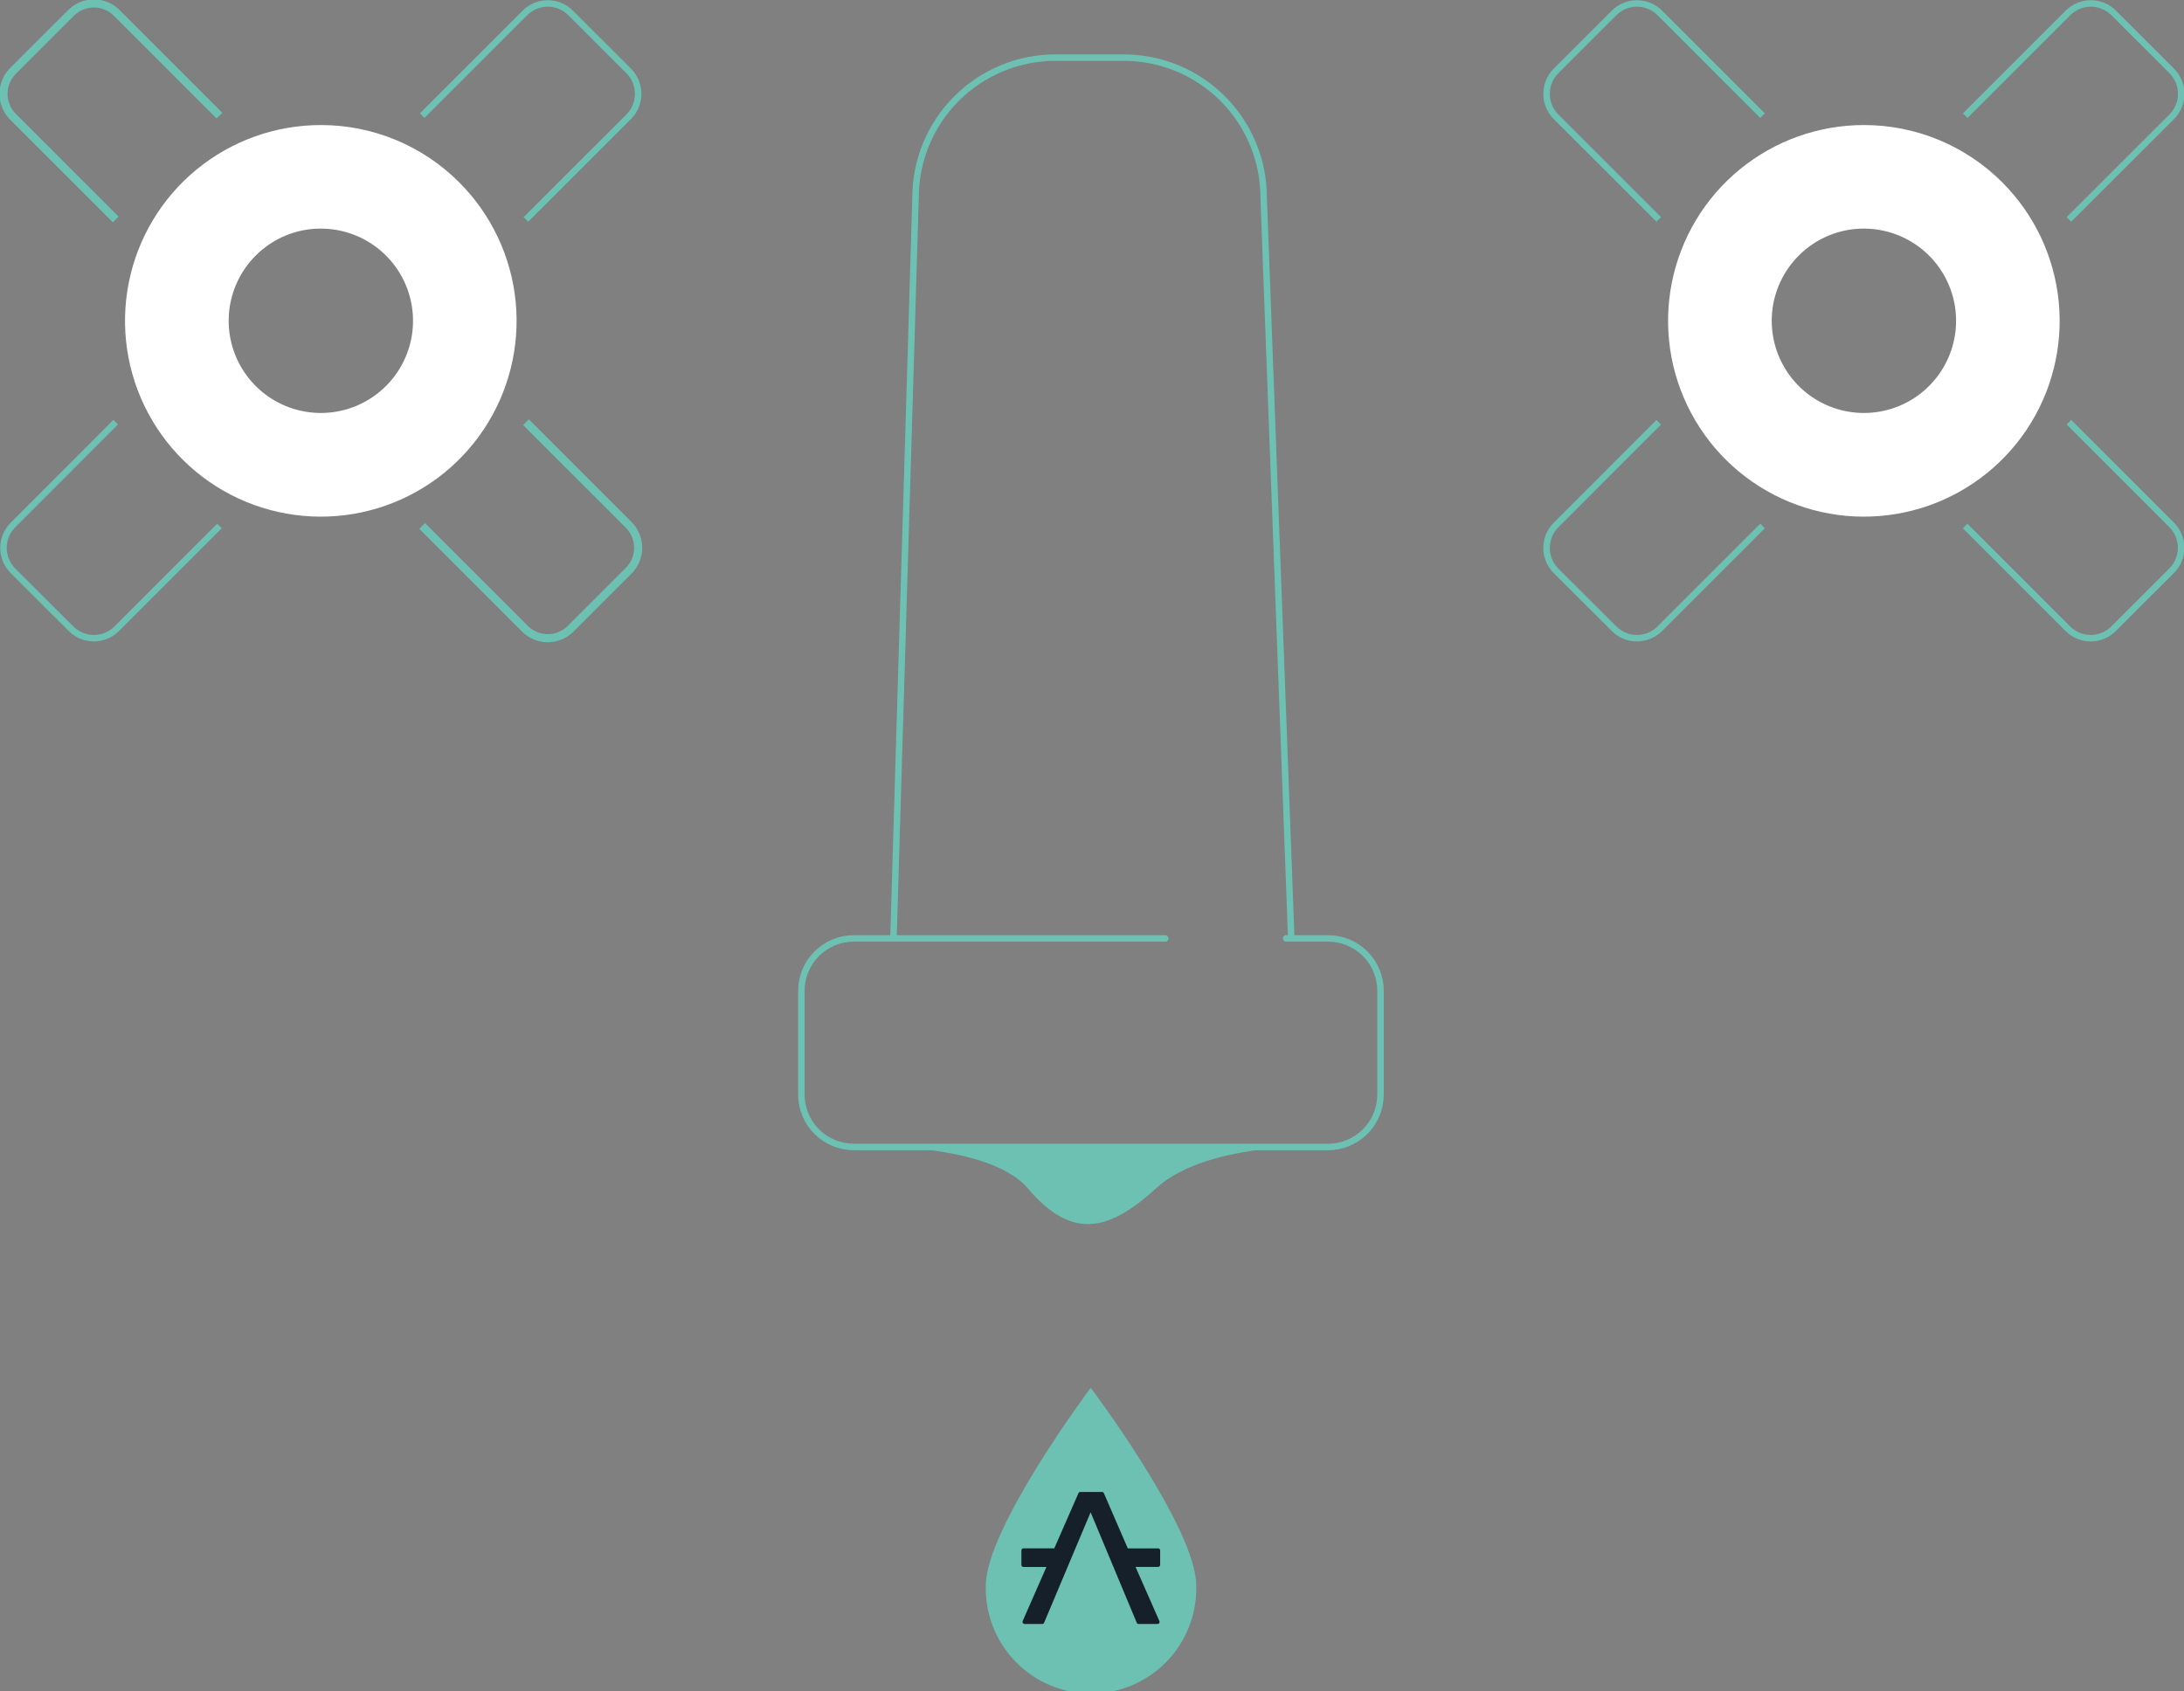 <svg viewBox="0 0 337 261" fill="none" xmlns="http://www.w3.org/2000/svg">
  <rect x="0" y="0" width="337" height="261" fill="#808080" stroke="none"/>
  <g clip-path="url(#clip0)">
    <path d="M49.505 35.281C52.796 35.281 55.985 36.421 58.529 38.509C61.074 40.597 62.815 43.502 63.458 46.73C64.1 49.958 63.604 53.309 62.053 56.212C60.502 59.115 57.993 61.391 54.953 62.651C51.913 63.911 48.531 64.078 45.381 63.123C42.232 62.168 39.512 60.15 37.683 57.414C35.854 54.677 35.031 51.391 35.353 48.116C35.675 44.84 37.123 41.777 39.449 39.45C40.767 38.124 42.334 37.074 44.06 36.358C45.786 35.642 47.637 35.277 49.505 35.281V35.281ZM49.505 19.299C42.516 19.298 35.742 21.721 30.338 26.156C24.935 30.591 21.236 36.763 19.872 43.62C18.508 50.477 19.563 57.595 22.858 63.761C26.153 69.927 31.483 74.759 37.941 77.434C44.399 80.11 51.584 80.463 58.273 78.433C64.962 76.403 70.74 72.117 74.623 66.303C78.506 60.49 80.253 53.51 79.567 46.552C78.882 39.594 75.805 33.09 70.862 28.147C68.06 25.337 64.731 23.109 61.066 21.591C57.401 20.073 53.472 19.294 49.505 19.299Z" fill="white"/>
    <path d="M81.157 65.15L97.016 81.013C97.949 81.951 98.472 83.22 98.472 84.542C98.472 85.865 97.949 87.134 97.016 88.071L88.051 97.03C87.588 97.494 87.038 97.862 86.433 98.113C85.827 98.364 85.178 98.493 84.523 98.493C83.868 98.493 83.219 98.364 82.613 98.113C82.008 97.862 81.458 97.494 80.995 97.03L65.144 81.175" stroke="#6CC1B3" stroke-width="1.25" stroke-miterlimit="10"/>
    <path d="M17.854 33.866L1.994 18.012C1.062 17.074 0.538 15.805 0.538 14.482C0.538 13.16 1.062 11.891 1.994 10.954L10.96 1.995C11.422 1.531 11.973 1.163 12.578 0.912C13.183 0.66 13.832 0.531 14.488 0.531C15.143 0.531 15.792 0.66 16.397 0.912C17.003 1.163 17.553 1.531 18.016 1.995L33.867 17.849" stroke="#6CC1B3" stroke-width="1.25" stroke-miterlimit="10"/>
    <path d="M33.867 81.175L18.016 97.03C17.553 97.494 17.003 97.862 16.397 98.113C15.792 98.364 15.143 98.493 14.488 98.493C13.832 98.493 13.183 98.364 12.578 98.113C11.973 97.862 11.422 97.494 10.96 97.03L1.994 88.088C1.062 87.151 0.538 85.882 0.538 84.559C0.538 83.237 1.062 81.968 1.994 81.03L17.854 65.15" stroke="#6CC1B3" stroke-miterlimit="10"/>
    <path d="M65.144 17.849L80.995 1.995C81.458 1.531 82.008 1.163 82.613 0.912C83.219 0.66 83.868 0.531 84.523 0.531C85.178 0.531 85.827 0.66 86.433 0.912C87.038 1.163 87.588 1.531 88.051 1.995L97.016 10.954C97.949 11.891 98.472 13.16 98.472 14.482C98.472 15.805 97.949 17.074 97.016 18.012L81.157 33.866" stroke="#6CC1B3" stroke-miterlimit="10"/>
    <path d="M287.606 35.281C290.896 35.281 294.085 36.421 296.629 38.509C299.174 40.597 300.915 43.502 301.558 46.73C302.201 49.958 301.704 53.309 300.153 56.212C298.603 59.115 296.094 61.391 293.054 62.651C290.014 63.911 286.631 64.078 283.482 63.123C280.332 62.168 277.612 60.15 275.783 57.414C273.954 54.677 273.131 51.391 273.453 48.116C273.775 44.84 275.223 41.777 277.549 39.45C278.867 38.124 280.434 37.074 282.16 36.358C283.886 35.642 285.737 35.277 287.606 35.281ZM287.606 19.299C280.616 19.298 273.842 21.721 268.438 26.156C263.035 30.591 259.336 36.763 257.972 43.62C256.608 50.477 257.663 57.595 260.958 63.761C264.253 69.927 269.583 74.759 276.041 77.434C282.499 80.11 289.684 80.463 296.373 78.433C303.062 76.403 308.84 72.117 312.723 66.303C316.606 60.49 318.353 53.51 317.667 46.552C316.982 39.594 313.905 33.09 308.962 28.147C306.161 25.337 302.832 23.109 299.167 21.591C295.501 20.073 291.573 19.294 287.606 19.299V19.299Z" fill="white"/>
    <path d="M319.24 65.15L335.099 81.013C336.032 81.951 336.556 83.22 336.556 84.542C336.556 85.865 336.032 87.134 335.099 88.071L326.134 97.03C325.671 97.494 325.121 97.862 324.516 98.113C323.91 98.364 323.261 98.493 322.606 98.493C321.951 98.493 321.302 98.364 320.696 98.113C320.091 97.862 319.541 97.494 319.078 97.03L303.227 81.175" stroke="#6CC1B3" stroke-miterlimit="10"/>
    <path d="M255.954 33.866L240.095 18.012C239.162 17.074 238.639 15.805 238.639 14.482C238.639 13.16 239.162 11.891 240.095 10.954L249.06 1.995C249.523 1.531 250.073 1.163 250.678 0.912C251.284 0.66 251.933 0.531 252.588 0.531C253.244 0.531 253.893 0.66 254.498 0.912C255.103 1.163 255.653 1.531 256.116 1.995L271.968 17.849" stroke="#6CC1B3" stroke-miterlimit="10"/>
    <path d="M271.968 81.175L256.116 97.03C255.653 97.494 255.103 97.862 254.498 98.113C253.893 98.364 253.244 98.493 252.588 98.493C251.933 98.493 251.284 98.364 250.678 98.113C250.073 97.862 249.523 97.494 249.06 97.03L240.095 88.088C239.162 87.151 238.639 85.882 238.639 84.559C238.639 83.237 239.162 81.968 240.095 81.03L255.954 65.167" stroke="#6CC1B3" stroke-miterlimit="10"/>
    <path d="M303.244 17.849L319.095 1.995C319.558 1.531 320.108 1.163 320.713 0.912C321.319 0.66 321.968 0.531 322.623 0.531C323.278 0.531 323.927 0.66 324.533 0.912C325.138 1.163 325.688 1.531 326.151 1.995L335.117 10.954C336.049 11.891 336.573 13.16 336.573 14.482C336.573 15.805 336.049 17.074 335.117 18.012L319.24 33.866" stroke="#6CC1B3" stroke-miterlimit="10"/>
    <path d="M199.248 144.825L194.987 30.491C194.988 27.654 194.43 24.845 193.345 22.223C192.26 19.602 190.67 17.221 188.664 15.215C186.659 13.209 184.278 11.618 181.657 10.533C179.037 9.447 176.228 8.89 173.392 8.891H162.867C157.139 8.891 151.647 11.166 147.597 15.217C143.547 19.268 141.272 24.762 141.272 30.491L137.863 144.825" stroke="#6CC1B3" stroke-linecap="round" stroke-linejoin="round"/>
    <path d="M198.455 144.825H204.932C207.077 144.825 209.134 145.677 210.651 147.194C212.167 148.711 213.02 150.769 213.02 152.914V168.922C213.02 171.068 212.167 173.125 210.651 174.643C209.134 176.16 207.077 177.012 204.932 177.012H131.752C130.69 177.013 129.637 176.805 128.655 176.399C127.673 175.993 126.78 175.397 126.028 174.646C125.276 173.894 124.68 173.002 124.273 172.02C123.866 171.038 123.656 169.986 123.656 168.922V152.914C123.656 151.851 123.866 150.799 124.273 149.817C124.68 148.835 125.276 147.942 126.028 147.191C126.78 146.44 127.673 145.844 128.655 145.438C129.637 145.032 130.69 144.824 131.752 144.825H179.809" stroke="#6CC1B3" stroke-linecap="round" stroke-linejoin="round"/>
    <path d="M158.606 183.413C152.197 175.878 130.713 176.91 130.713 176.91H205.955C205.955 176.91 186.593 175.878 178.454 183.337C170.886 190.275 165.262 191.23 158.606 183.413Z" fill="#6CC1B3"/>
    <path d="M184.59 244.753C184.639 246.917 184.256 249.07 183.462 251.084C182.668 253.098 181.48 254.933 179.967 256.481C178.454 258.029 176.647 259.26 174.652 260.1C172.658 260.939 170.515 261.372 168.351 261.372C166.186 261.372 164.044 260.939 162.049 260.1C160.054 259.26 158.247 258.029 156.734 256.481C155.221 254.933 154.033 253.098 153.239 251.084C152.445 249.07 152.062 246.917 152.112 244.753C152.112 235.786 168.304 214.177 168.304 214.177C168.304 214.177 184.59 235.786 184.59 244.753Z" fill="#6CC1B3"/>
    <path d="M178.752 238.965H174.023L170.332 230.441C170.309 230.386 170.27 230.338 170.22 230.305C170.17 230.272 170.111 230.254 170.051 230.253H166.694C166.634 230.253 166.576 230.27 166.526 230.301C166.477 230.333 166.437 230.379 166.412 230.432L162.68 238.957H157.916C157.836 238.957 157.759 238.988 157.702 239.043C157.644 239.099 157.611 239.175 157.609 239.255V241.522C157.609 241.563 157.617 241.603 157.632 241.64C157.648 241.677 157.67 241.711 157.699 241.739C157.727 241.768 157.761 241.79 157.798 241.806C157.836 241.821 157.875 241.829 157.916 241.829H161.469L157.796 250.191C157.777 250.239 157.77 250.29 157.774 250.34C157.779 250.391 157.796 250.44 157.823 250.482C157.851 250.525 157.889 250.56 157.933 250.585C157.977 250.61 158.027 250.624 158.078 250.626H160.83C160.891 250.627 160.95 250.61 161 250.576C161.05 250.543 161.089 250.495 161.111 250.439L168.287 233.39L175.403 250.439C175.426 250.495 175.464 250.543 175.515 250.576C175.565 250.61 175.624 250.627 175.684 250.626H178.625C178.675 250.626 178.725 250.613 178.769 250.589C178.814 250.565 178.851 250.53 178.879 250.488C178.907 250.446 178.924 250.398 178.929 250.347C178.933 250.297 178.925 250.246 178.906 250.2L175.216 241.821H178.718C178.798 241.819 178.874 241.785 178.93 241.728C178.985 241.671 179.017 241.594 179.017 241.514V239.289C179.024 239.211 179 239.134 178.951 239.073C178.901 239.013 178.83 238.974 178.752 238.965V238.965Z" fill="#15202A"/>
  </g>
  <defs>
    <clipPath id="clip0">
      <rect width="337" height="261" fill="white"/>
    </clipPath>
  </defs>
</svg>
